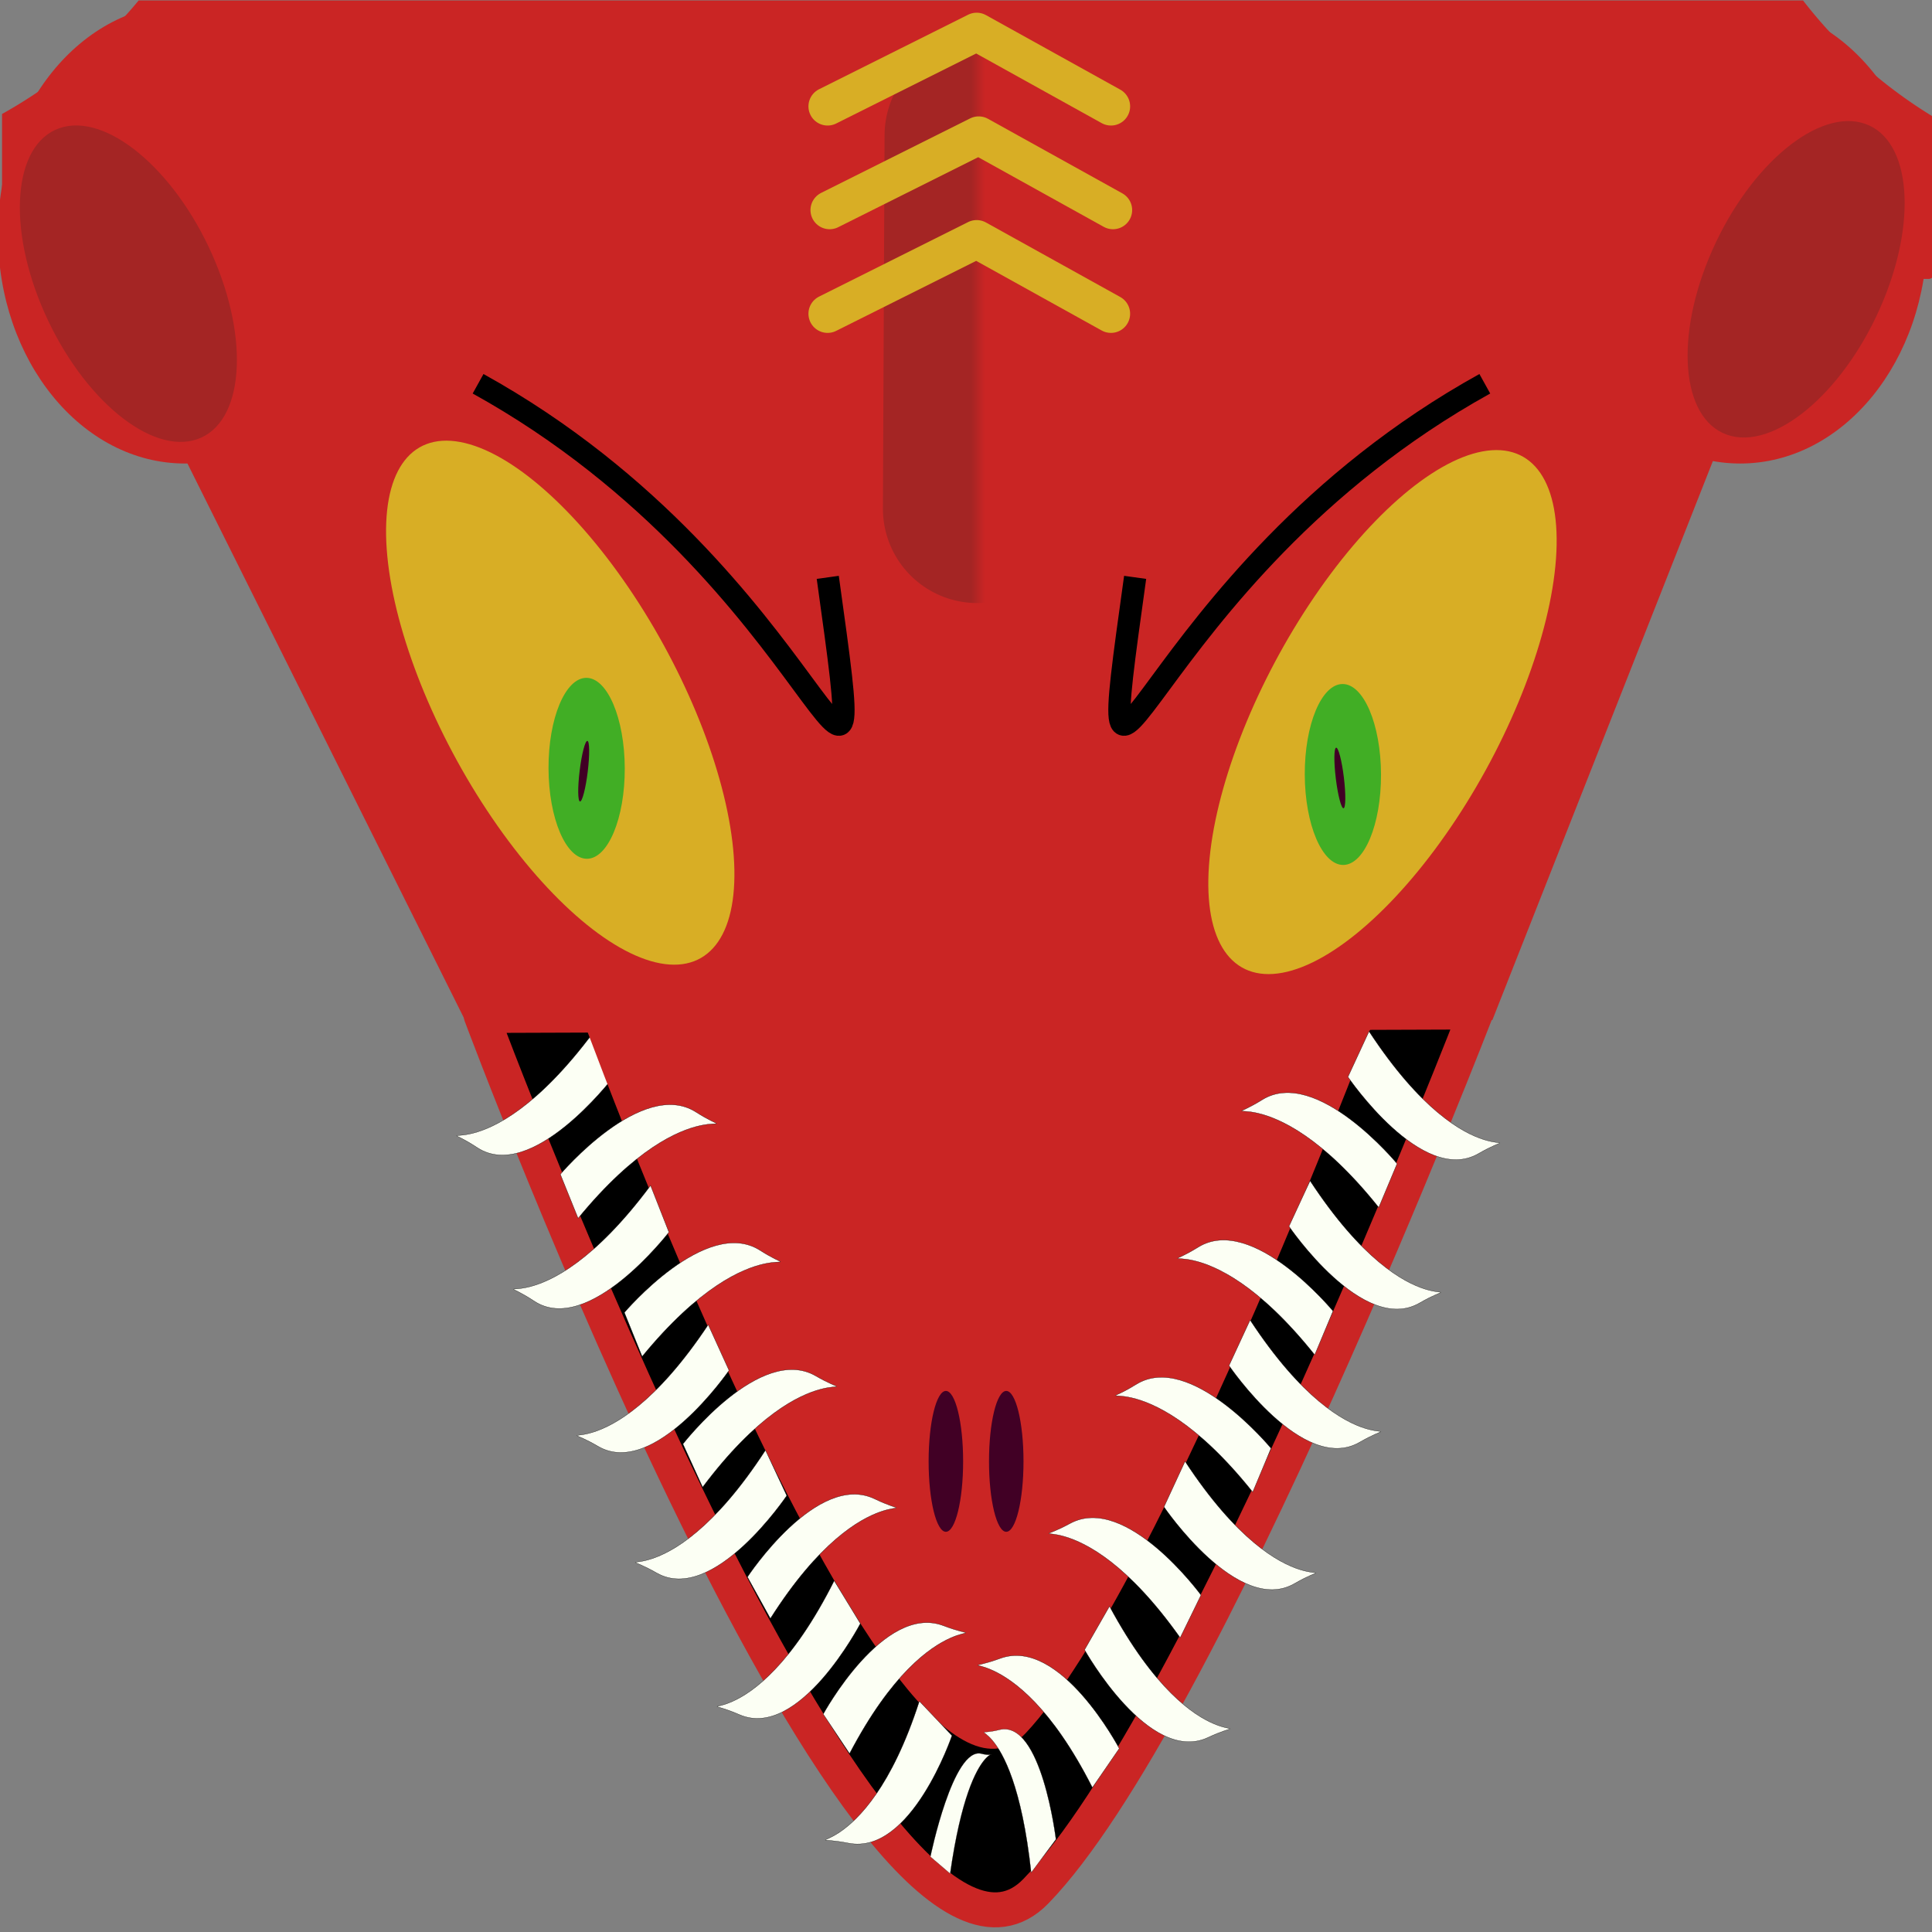 <?xml version="1.0" encoding="UTF-8" standalone="no"?>
<svg
   xmlns:dc="http://purl.org/dc/elements/1.1/"
   xmlns:cc="http://creativecommons.org/ns#"
   xmlns:rdf="http://www.w3.org/1999/02/22-rdf-syntax-ns#"
   xmlns:svg="http://www.w3.org/2000/svg"
   xmlns="http://www.w3.org/2000/svg"
   xmlns:xlink="http://www.w3.org/1999/xlink"
   xmlns:sodipodi="http://sodipodi.sourceforge.net/DTD/sodipodi-0.dtd"
   xmlns:inkscape="http://www.inkscape.org/namespaces/inkscape"
   width="480"
   height="480"
   viewBox="0 0 127 127"
   version="1.1"
   id="svg8"
   inkscape:version="1.0.1 (3bc2e813f5, 2020-09-07)"
   sodipodi:docname="dragon-logo.svg">
  <rect x="0" y="0" width="127" height="127" fill="#808080" stroke="none"/>
  <defs
     id="defs2">
    <linearGradient
       inkscape:collect="always"
       id="linearGradient1608">
      <stop
         style="stop-color:#a42524;stop-opacity:1;"
         offset="0"
         id="stop1604" />
      <stop
         style="stop-color:#a42524;stop-opacity:0;"
         offset="1"
         id="stop1606" />
    </linearGradient>
    <linearGradient
       inkscape:collect="always"
       xlink:href="#linearGradient1608"
       id="linearGradient1612"
       x1="63.952"
       y1="14.241"
       x2="64.75"
       y2="14.241"
       gradientUnits="userSpaceOnUse"
       gradientTransform="matrix(1.166,0,0,0.856,-10.737,8.99)" />
  </defs>
  <sodipodi:namedview
     id="base"
     pagecolor="#ffffff"
     bordercolor="#666666"
     borderopacity="1.0"
     inkscape:pageopacity="0.0"
     inkscape:pageshadow="2"
     inkscape:zoom="0.7"
     inkscape:cx="-171.69427"
     inkscape:cy="54.196239"
     inkscape:document-units="mm"
     inkscape:current-layer="layer1"
     inkscape:document-rotation="0"
     showgrid="false"
     units="px"
     width="47px"
     inkscape:window-width="1920"
     inkscape:window-height="1017"
     inkscape:window-x="-8"
     inkscape:window-y="-8"
     inkscape:window-maximized="1"
     showguides="true"
     inkscape:guide-bbox="true">
    <sodipodi:guide
       position="48.334,98.416"
       orientation="0,-1"
       id="guide1594" />
  </sodipodi:namedview>
  <g
     inkscape:label="Layer 1"
     inkscape:groupmode="layer"
     id="layer1">
    <path
       style="fill:#fcfff4;fill-opacity:1;stroke:#000000;stroke-width:0.015;stroke-linecap:butt;stroke-linejoin:miter;stroke-miterlimit:4;stroke-dasharray:none;stroke-opacity:1"
       d="m 63.768,124.567 c 0.807,-7.193 2.368,-12.06 2.197,-9.107 -0.238,4.105 0.602,9.304 0.602,9.304 z"
       id="path1482"
       sodipodi:nodetypes="cscc" />
    <path
       style="fill:#000000;fill-opacity:1;stroke:#ca2524;stroke-width:2.3;stroke-linecap:round;stroke-linejoin:round;stroke-miterlimit:4;stroke-dasharray:none;stroke-opacity:1"
       d="m 97.028,66.524 -65.394,0.227 c 0,0 25.633,68.695 36.451,57.576 10.969,-11.275 28.943,-57.803 28.943,-57.803 z"
       id="path1408"
       sodipodi:nodetypes="ccsc" />
    <path
       style="fill:#fcfff4;fill-opacity:1;stroke:#000000;stroke-width:0.017;stroke-linecap:butt;stroke-linejoin:miter;stroke-miterlimit:4;stroke-dasharray:none;stroke-opacity:1"
       d="m 39.024,67.841 c -7.419,9.962 -11.219,5.25 -7.652,7.597 3.569,2.348 8.857,-4.528 8.857,-4.528 z"
       id="path1438"
       sodipodi:nodetypes="cscc" />
    <path
       style="fill:#ca2524;fill-opacity:1;stroke:none;stroke-width:0.234;stroke-linecap:butt;stroke-linejoin:miter;stroke-miterlimit:4;stroke-dasharray:none;stroke-opacity:1"
       d="m 90.993,65.25 -53.257,0.191 c 0,0 20.876,57.855 29.685,48.491 8.933,-9.496 23.571,-48.682 23.571,-48.682 z"
       id="path1406"
       sodipodi:nodetypes="ccsc" />
    <path
       style="fill:#fcfff4;fill-opacity:1;stroke:#000000;stroke-width:0.017;stroke-linecap:butt;stroke-linejoin:miter;stroke-miterlimit:4;stroke-dasharray:none;stroke-opacity:1"
       d="m 38.002,80.083 c 7.543,-9.196 11.286,-4.727 7.747,-6.98 -3.54,-2.255 -8.914,4.09 -8.914,4.09 z"
       id="path1442"
       sodipodi:nodetypes="cscc" />
    <path
       style="fill:#fcfff4;fill-opacity:1;stroke:#000000;stroke-width:0.017;stroke-linecap:butt;stroke-linejoin:miter;stroke-miterlimit:4;stroke-dasharray:none;stroke-opacity:1"
       d="m 42.765,77.93 c -7.419,9.962 -11.219,5.25 -7.652,7.597 3.569,2.348 8.857,-4.528 8.857,-4.528 z"
       id="path1444"
       sodipodi:nodetypes="cscc" />
    <path
       style="fill:#fcfff4;fill-opacity:1;stroke:#000000;stroke-width:0.017;stroke-linecap:butt;stroke-linejoin:miter;stroke-miterlimit:4;stroke-dasharray:none;stroke-opacity:1"
       d="m 42.211,89.17 c 7.543,-9.196 11.286,-4.727 7.747,-6.98 -3.54,-2.255 -8.914,4.09 -8.914,4.09 z"
       id="path1446"
       sodipodi:nodetypes="cscc" />
    <path
       style="fill:#fcfff4;fill-opacity:1;stroke:#000000;stroke-width:0.017;stroke-linecap:butt;stroke-linejoin:miter;stroke-miterlimit:4;stroke-dasharray:none;stroke-opacity:1"
       d="m 46.555,87.083 c -6.88,10.341 -10.925,5.838 -7.238,7.992 3.688,2.155 8.604,-4.991 8.604,-4.991 z"
       id="path1448"
       sodipodi:nodetypes="cscc" />
    <path
       style="fill:#fcfff4;fill-opacity:1;stroke:#000000;stroke-width:0.017;stroke-linecap:butt;stroke-linejoin:miter;stroke-miterlimit:4;stroke-dasharray:none;stroke-opacity:1"
       d="m 46.187,97.759 c 7.134,-9.517 11.068,-5.215 7.434,-7.312 -3.635,-2.098 -8.727,4.475 -8.727,4.475 z"
       id="path1450"
       sodipodi:nodetypes="cscc" />
    <path
       style="fill:#fcfff4;fill-opacity:1;stroke:#000000;stroke-width:0.017;stroke-linecap:butt;stroke-linejoin:miter;stroke-miterlimit:4;stroke-dasharray:none;stroke-opacity:1"
       d="m 50.319,95.33 c -6.771,10.413 -10.863,5.952 -7.154,8.067 3.71,2.116 8.552,-5.081 8.552,-5.081 z"
       id="path1452"
       sodipodi:nodetypes="cscc" />
    <path
       style="fill:#fcfff4;fill-opacity:1;stroke:#000000;stroke-width:0.017;stroke-linecap:butt;stroke-linejoin:miter;stroke-miterlimit:4;stroke-dasharray:none;stroke-opacity:1"
       d="m 50.641,106.392 c 6.379,-10.039 10.633,-6.053 6.849,-7.863 -3.786,-1.811 -8.356,5.135 -8.356,5.135 z"
       id="path1454"
       sodipodi:nodetypes="cscc" />
    <path
       style="fill:#fcfff4;fill-opacity:1;stroke:#000000;stroke-width:0.017;stroke-linecap:butt;stroke-linejoin:miter;stroke-miterlimit:4;stroke-dasharray:none;stroke-opacity:1"
       d="m 54.837,103.91 c -5.585,11.095 -10.142,7.111 -6.223,8.805 3.921,1.695 7.941,-5.991 7.941,-5.991 z"
       id="path1456"
       sodipodi:nodetypes="cscc" />
    <path
       style="fill:#fcfff4;fill-opacity:1;stroke:#000000;stroke-width:0.017;stroke-linecap:butt;stroke-linejoin:miter;stroke-miterlimit:4;stroke-dasharray:none;stroke-opacity:1"
       d="m 55.845,115.272 c 5.522,-10.535 10.093,-6.916 6.171,-8.406 -3.924,-1.49 -7.9,5.812 -7.9,5.812 z"
       id="path1458"
       sodipodi:nodetypes="cscc" />
    <path
       style="fill:#fcfff4;fill-opacity:1;stroke:#000000;stroke-width:0.017;stroke-linecap:butt;stroke-linejoin:miter;stroke-miterlimit:4;stroke-dasharray:none;stroke-opacity:1"
       d="m 60.433,111.828 c -3.651,11.32 -8.771,8.531 -4.652,9.332 4.12,0.801 6.797,-7.07 6.797,-7.07 z"
       id="path1460"
       sodipodi:nodetypes="cscc" />
    <path
       style="fill:#fcfff4;fill-opacity:1;stroke:#000000;stroke-width:0.017;stroke-linecap:butt;stroke-linejoin:miter;stroke-miterlimit:4;stroke-dasharray:none;stroke-opacity:1"
       d="m 90.632,79.371 c -7.426,-9.292 -11.225,-4.87 -7.658,-7.078 3.569,-2.209 8.862,4.203 8.862,4.203 z"
       id="path1462"
       sodipodi:nodetypes="cscc" />
    <path
       style="fill:#fcfff4;fill-opacity:1;stroke:#000000;stroke-width:0.017;stroke-linecap:butt;stroke-linejoin:miter;stroke-miterlimit:4;stroke-dasharray:none;stroke-opacity:1"
       d="m 89.994,67.799 c 6.818,10.382 10.89,5.903 7.19,8.035 -3.701,2.133 -8.575,-5.042 -8.575,-5.042 z"
       id="path1464"
       sodipodi:nodetypes="cscc" />
    <path
       style="fill:#fcfff4;fill-opacity:1;stroke:#000000;stroke-width:0.017;stroke-linecap:butt;stroke-linejoin:miter;stroke-miterlimit:4;stroke-dasharray:none;stroke-opacity:1"
       d="M 86.422,89.06 C 78.997,79.768 75.198,84.19 78.765,81.982 c 3.569,-2.209 8.862,4.203 8.862,4.203 z"
       id="path1466"
       sodipodi:nodetypes="cscc" />
    <path
       style="fill:#fcfff4;fill-opacity:1;stroke:#000000;stroke-width:0.017;stroke-linecap:butt;stroke-linejoin:miter;stroke-miterlimit:4;stroke-dasharray:none;stroke-opacity:1"
       d="m 86.118,77.621 c 6.818,10.382 10.89,5.903 7.19,8.035 -3.701,2.133 -8.575,-5.042 -8.575,-5.042 z"
       id="path1468"
       sodipodi:nodetypes="cscc" />
    <path
       style="fill:#fcfff4;fill-opacity:1;stroke:#000000;stroke-width:0.017;stroke-linecap:butt;stroke-linejoin:miter;stroke-miterlimit:4;stroke-dasharray:none;stroke-opacity:1"
       d="m 82.347,98.08 c -7.426,-9.292 -11.225,-4.87 -7.658,-7.078 3.569,-2.209 8.862,4.203 8.862,4.203 z"
       id="path1470"
       sodipodi:nodetypes="cscc" />
    <path
       style="fill:#fcfff4;fill-opacity:1;stroke:#000000;stroke-width:0.017;stroke-linecap:butt;stroke-linejoin:miter;stroke-miterlimit:4;stroke-dasharray:none;stroke-opacity:1"
       d="m 82.176,86.775 c 6.818,10.382 10.89,5.903 7.19,8.035 -3.701,2.133 -8.575,-5.042 -8.575,-5.042 z"
       id="path1472"
       sodipodi:nodetypes="cscc" />
    <path
       style="fill:#fcfff4;fill-opacity:1;stroke:#000000;stroke-width:0.017;stroke-linecap:butt;stroke-linejoin:miter;stroke-miterlimit:4;stroke-dasharray:none;stroke-opacity:1"
       d="m 77.579,107.654 c -6.876,-9.705 -10.924,-5.51 -7.236,-7.509 3.69,-1.999 8.604,4.708 8.604,4.708 z"
       id="path1474"
       sodipodi:nodetypes="cscc" />
    <path
       style="fill:#fcfff4;fill-opacity:1;stroke:#000000;stroke-width:0.017;stroke-linecap:butt;stroke-linejoin:miter;stroke-miterlimit:4;stroke-dasharray:none;stroke-opacity:1"
       d="m 77.9,96.063 c 6.818,10.382 10.89,5.903 7.19,8.035 -3.701,2.133 -8.575,-5.042 -8.575,-5.042 z"
       id="path1476"
       sodipodi:nodetypes="cscc" />
    <path
       style="fill:#fcfff4;fill-opacity:1;stroke:#000000;stroke-width:0.017;stroke-linecap:butt;stroke-linejoin:miter;stroke-miterlimit:4;stroke-dasharray:none;stroke-opacity:1"
       d="m 71.808,117.506 c -5.375,-10.611 -9.996,-7.056 -6.053,-8.491 3.944,-1.435 7.818,5.922 7.818,5.922 z"
       id="path1478"
       sodipodi:nodetypes="cscc" />
    <path
       style="fill:#fcfff4;fill-opacity:1;stroke:#000000;stroke-width:0.017;stroke-linecap:butt;stroke-linejoin:miter;stroke-miterlimit:4;stroke-dasharray:none;stroke-opacity:1"
       d="m 72.933,105.589 c 5.893,10.934 10.337,6.824 6.467,8.628 -3.872,1.804 -8.105,-5.767 -8.105,-5.767 z"
       id="path1480"
       sodipodi:nodetypes="cscc" />
    <path
       style="fill:#fcfff4;fill-opacity:1;stroke:#000000;stroke-width:0.014;stroke-linecap:butt;stroke-linejoin:miter;stroke-miterlimit:4;stroke-dasharray:none;stroke-opacity:1"
       d="m 67.784,123.101 c -1.234,-11.342 -4.856,-8.707 -2.089,-9.394 2.769,-0.687 3.717,7.204 3.717,7.204 z"
       id="path1484"
       sodipodi:nodetypes="cscc" />
    <path
       style="fill:#fcfff4;fill-opacity:1;stroke:#000000;stroke-width:0.01;stroke-linecap:butt;stroke-linejoin:miter;stroke-miterlimit:4;stroke-dasharray:none;stroke-opacity:1"
       d="m 62.458,123.163 c 1.416,-9.922 3.929,-7.406 2.059,-7.883 -1.87,-0.478 -3.357,6.773 -3.357,6.773 z"
       id="path1486"
       sodipodi:nodetypes="cscc"
       inkscape:transform-center-x="-0.55094755"
       inkscape:transform-center-y="-0.72917313" />
    <path
       style="fill:#ca2524;fill-opacity:1;stroke:#000000;stroke-width:0;stroke-linecap:round;stroke-linejoin:round;stroke-miterlimit:4;stroke-dasharray:none;stroke-opacity:1"
       d="M 30.677,67.28 6.707,19.207 c -0.015,-0.066 -0.497,-0.931 -0.605,-1.514 -0.022,-0.117 0.063,-1.22 0.072,-1.225 0.007,-0.007 1.891,-0.014 2.078,-0.026 1.304,-0.081 4.558,-0.037 4.606,-0.043 l 105.212,0.033 -19.969,50.621 z"
       id="path1496"
       sodipodi:nodetypes="ccscscccc" />
    <ellipse
       style="fill:#d8ae25;fill-opacity:1;stroke:none;stroke-width:0;stroke-linecap:round;stroke-linejoin:round;stroke-miterlimit:4;stroke-dasharray:none;stroke-opacity:1"
       id="path1502"
       cx="5.685"
       cy="61.008"
       rx="8.552"
       ry="18.839"
       transform="matrix(0.565,-0.825,0.551,0.834,0,0)" />
    <ellipse
       style="fill:#d8ae25;fill-opacity:1;stroke:none;stroke-width:0;stroke-linecap:round;stroke-linejoin:round;stroke-miterlimit:4;stroke-dasharray:none;stroke-opacity:1"
       id="ellipse1504"
       cx="-109.727"
       cy="-52.417"
       rx="8.552"
       ry="18.839"
       transform="matrix(-0.565,-0.825,-0.551,0.834,0,0)" />
    <ellipse
       style="fill:#41ae25;fill-opacity:1;stroke:none;stroke-width:0;stroke-linecap:round;stroke-linejoin:round;stroke-miterlimit:4;stroke-dasharray:none;stroke-opacity:1"
       id="path1506"
       cx="-50.647"
       cy="38.376"
       rx="5.947"
       ry="2.506"
       transform="rotate(-90.212)" />
    <ellipse
       style="fill:#41ae25;fill-opacity:1;stroke:none;stroke-width:0;stroke-linecap:round;stroke-linejoin:round;stroke-miterlimit:4;stroke-dasharray:none;stroke-opacity:1"
       id="ellipse1508"
       cx="-51.237"
       cy="88.086"
       rx="5.947"
       ry="2.506"
       transform="rotate(-90.212)" />
    <ellipse
       style="fill:#410025;fill-opacity:1;stroke:none;stroke-width:0;stroke-linecap:round;stroke-linejoin:round;stroke-miterlimit:4;stroke-dasharray:none;stroke-opacity:1"
       id="path1512"
       cx="81.25"
       cy="61.407"
       rx="0.267"
       ry="2.005"
       transform="rotate(-6.94)" />
    <ellipse
       style="fill:#410025;fill-opacity:1;stroke:none;stroke-width:0;stroke-linecap:round;stroke-linejoin:round;stroke-miterlimit:4;stroke-dasharray:none;stroke-opacity:1"
       id="ellipse1514"
       cx="-44.204"
       cy="45.666"
       rx="0.267"
       ry="2.005"
       transform="matrix(-0.993,-0.121,-0.121,0.993,0,0)" />
    <path
       style="fill:none;stroke:#000000;stroke-width:1.465;stroke-linecap:butt;stroke-linejoin:miter;stroke-miterlimit:4;stroke-dasharray:none;stroke-opacity:1"
       d="M 31.427,25.227 C 54.413,37.953 57.576,60.677 54.413,37.953"
       id="path1516" />
    <path
       style="fill:none;stroke:#000000;stroke-width:1.465;stroke-linecap:butt;stroke-linejoin:miter;stroke-miterlimit:4;stroke-dasharray:none;stroke-opacity:1"
       d="M 97.604,25.227 C 74.618,37.953 71.455,60.677 74.618,37.953"
       id="path1518" />
    <ellipse
       style="fill:#410025;fill-opacity:1;stroke:none;stroke-width:1.265;stroke-linecap:round;stroke-linejoin:round;stroke-miterlimit:4;stroke-dasharray:none;stroke-opacity:1"
       id="path1520"
       cx="62.177"
       cy="96.063"
       rx="1.134"
       ry="4.63" />
    <ellipse
       style="fill:#410025;fill-opacity:1;stroke:none;stroke-width:1.265;stroke-linecap:round;stroke-linejoin:round;stroke-miterlimit:4;stroke-dasharray:none;stroke-opacity:1"
       id="ellipse1522"
       cx="66.146"
       cy="96.063"
       rx="1.134"
       ry="4.63" />
    <ellipse
       style="fill:#ca2524;fill-opacity:1;stroke:none;stroke-width:1.525;stroke-linecap:round;stroke-linejoin:round;stroke-miterlimit:4;stroke-dasharray:none;stroke-opacity:1"
       id="path1530"
       cx="12.161"
       cy="15.368"
       rx="12.294"
       ry="15.101" />
    <ellipse
       style="fill:#ca2524;fill-opacity:1;stroke:none;stroke-width:1.525;stroke-linecap:round;stroke-linejoin:round;stroke-miterlimit:4;stroke-dasharray:none;stroke-opacity:1"
       id="ellipse1532"
       cx="114.391"
       cy="15.368"
       rx="12.294"
       ry="15.101" />
    <path
       id="rect1534"
       style="fill:#ca2524;fill-opacity:1;stroke:none;stroke-width:4.812;stroke-linecap:round;stroke-linejoin:round;stroke-miterlimit:4;stroke-dasharray:none;stroke-opacity:1"
       d="M 34.387 0.121 A 120 117.143 0 0 1 0.506 28.273 L 0.506 67.734 C 0.506 68.544 1.157 69.195 1.967 69.195 L 478.361 69.195 C 479.171 69.195 479.822 68.544 479.822 67.734 L 479.822 29.129 A 120 117.143 0 0 1 447.264 0.121 L 34.387 0.121 z "
       transform="scale(0.265)" />
    <ellipse
       style="fill:#a42524;fill-opacity:1;stroke:none;stroke-width:1.67;stroke-linecap:round;stroke-linejoin:round;stroke-miterlimit:4;stroke-dasharray:none;stroke-opacity:1"
       id="path1538"
       cx="0.142"
       cy="20.454"
       rx="5.83"
       ry="11.18"
       transform="matrix(0.944,-0.331,0.406,0.914,0,0)" />
    <ellipse
       style="fill:#a42524;fill-opacity:1;stroke:none;stroke-width:1.265;stroke-linecap:round;stroke-linejoin:round;stroke-miterlimit:4;stroke-dasharray:none;stroke-opacity:1"
       id="path1542"
       cx="-99.597"
       cy="-67.847"
       rx="3.969"
       ry="2.079" />
    <ellipse
       style="fill:#a42524;fill-opacity:1;stroke:none;stroke-width:1.67;stroke-linecap:round;stroke-linejoin:round;stroke-miterlimit:4;stroke-dasharray:none;stroke-opacity:1"
       id="ellipse1584"
       cx="-115.692"
       cy="-21.811"
       rx="5.83"
       ry="11.18"
       transform="matrix(-0.944,-0.331,-0.406,0.914,0,0)" />
    <path
       style="fill:none;stroke:url(#linearGradient1612);stroke-width:12.39;stroke-linecap:round;stroke-linejoin:miter;stroke-miterlimit:4;stroke-dasharray:none;stroke-opacity:1"
       d="M 64.342,8.902 64.234,33.447"
       id="path1602" />
    <path
       style="fill:none;stroke:#d8ae25;stroke-width:2.518;stroke-linecap:round;stroke-linejoin:round;stroke-miterlimit:4;stroke-dasharray:none;stroke-opacity:1"
       d="M 54.402,6.993 C 64.201,2.094 64.201,2.094 64.201,2.094 l 8.829,4.899"
       id="path1596"
       sodipodi:nodetypes="ccc" />
    <path
       style="fill:none;stroke:#d8ae25;stroke-width:2.518;stroke-linecap:round;stroke-linejoin:round;stroke-miterlimit:4;stroke-dasharray:none;stroke-opacity:1"
       d="M 54.536,13.809 C 64.334,8.91 64.334,8.91 64.334,8.91 l 8.829,4.899"
       id="path1598"
       sodipodi:nodetypes="ccc" />
    <path
       style="fill:none;stroke:#d8ae25;stroke-width:2.518;stroke-linecap:round;stroke-linejoin:round;stroke-miterlimit:4;stroke-dasharray:none;stroke-opacity:1"
       d="m 54.402,20.624 c 9.798,-4.899 9.798,-4.899 9.798,-4.899 l 8.829,4.899"
       id="path1600"
       sodipodi:nodetypes="ccc" />
  </g>
</svg>
